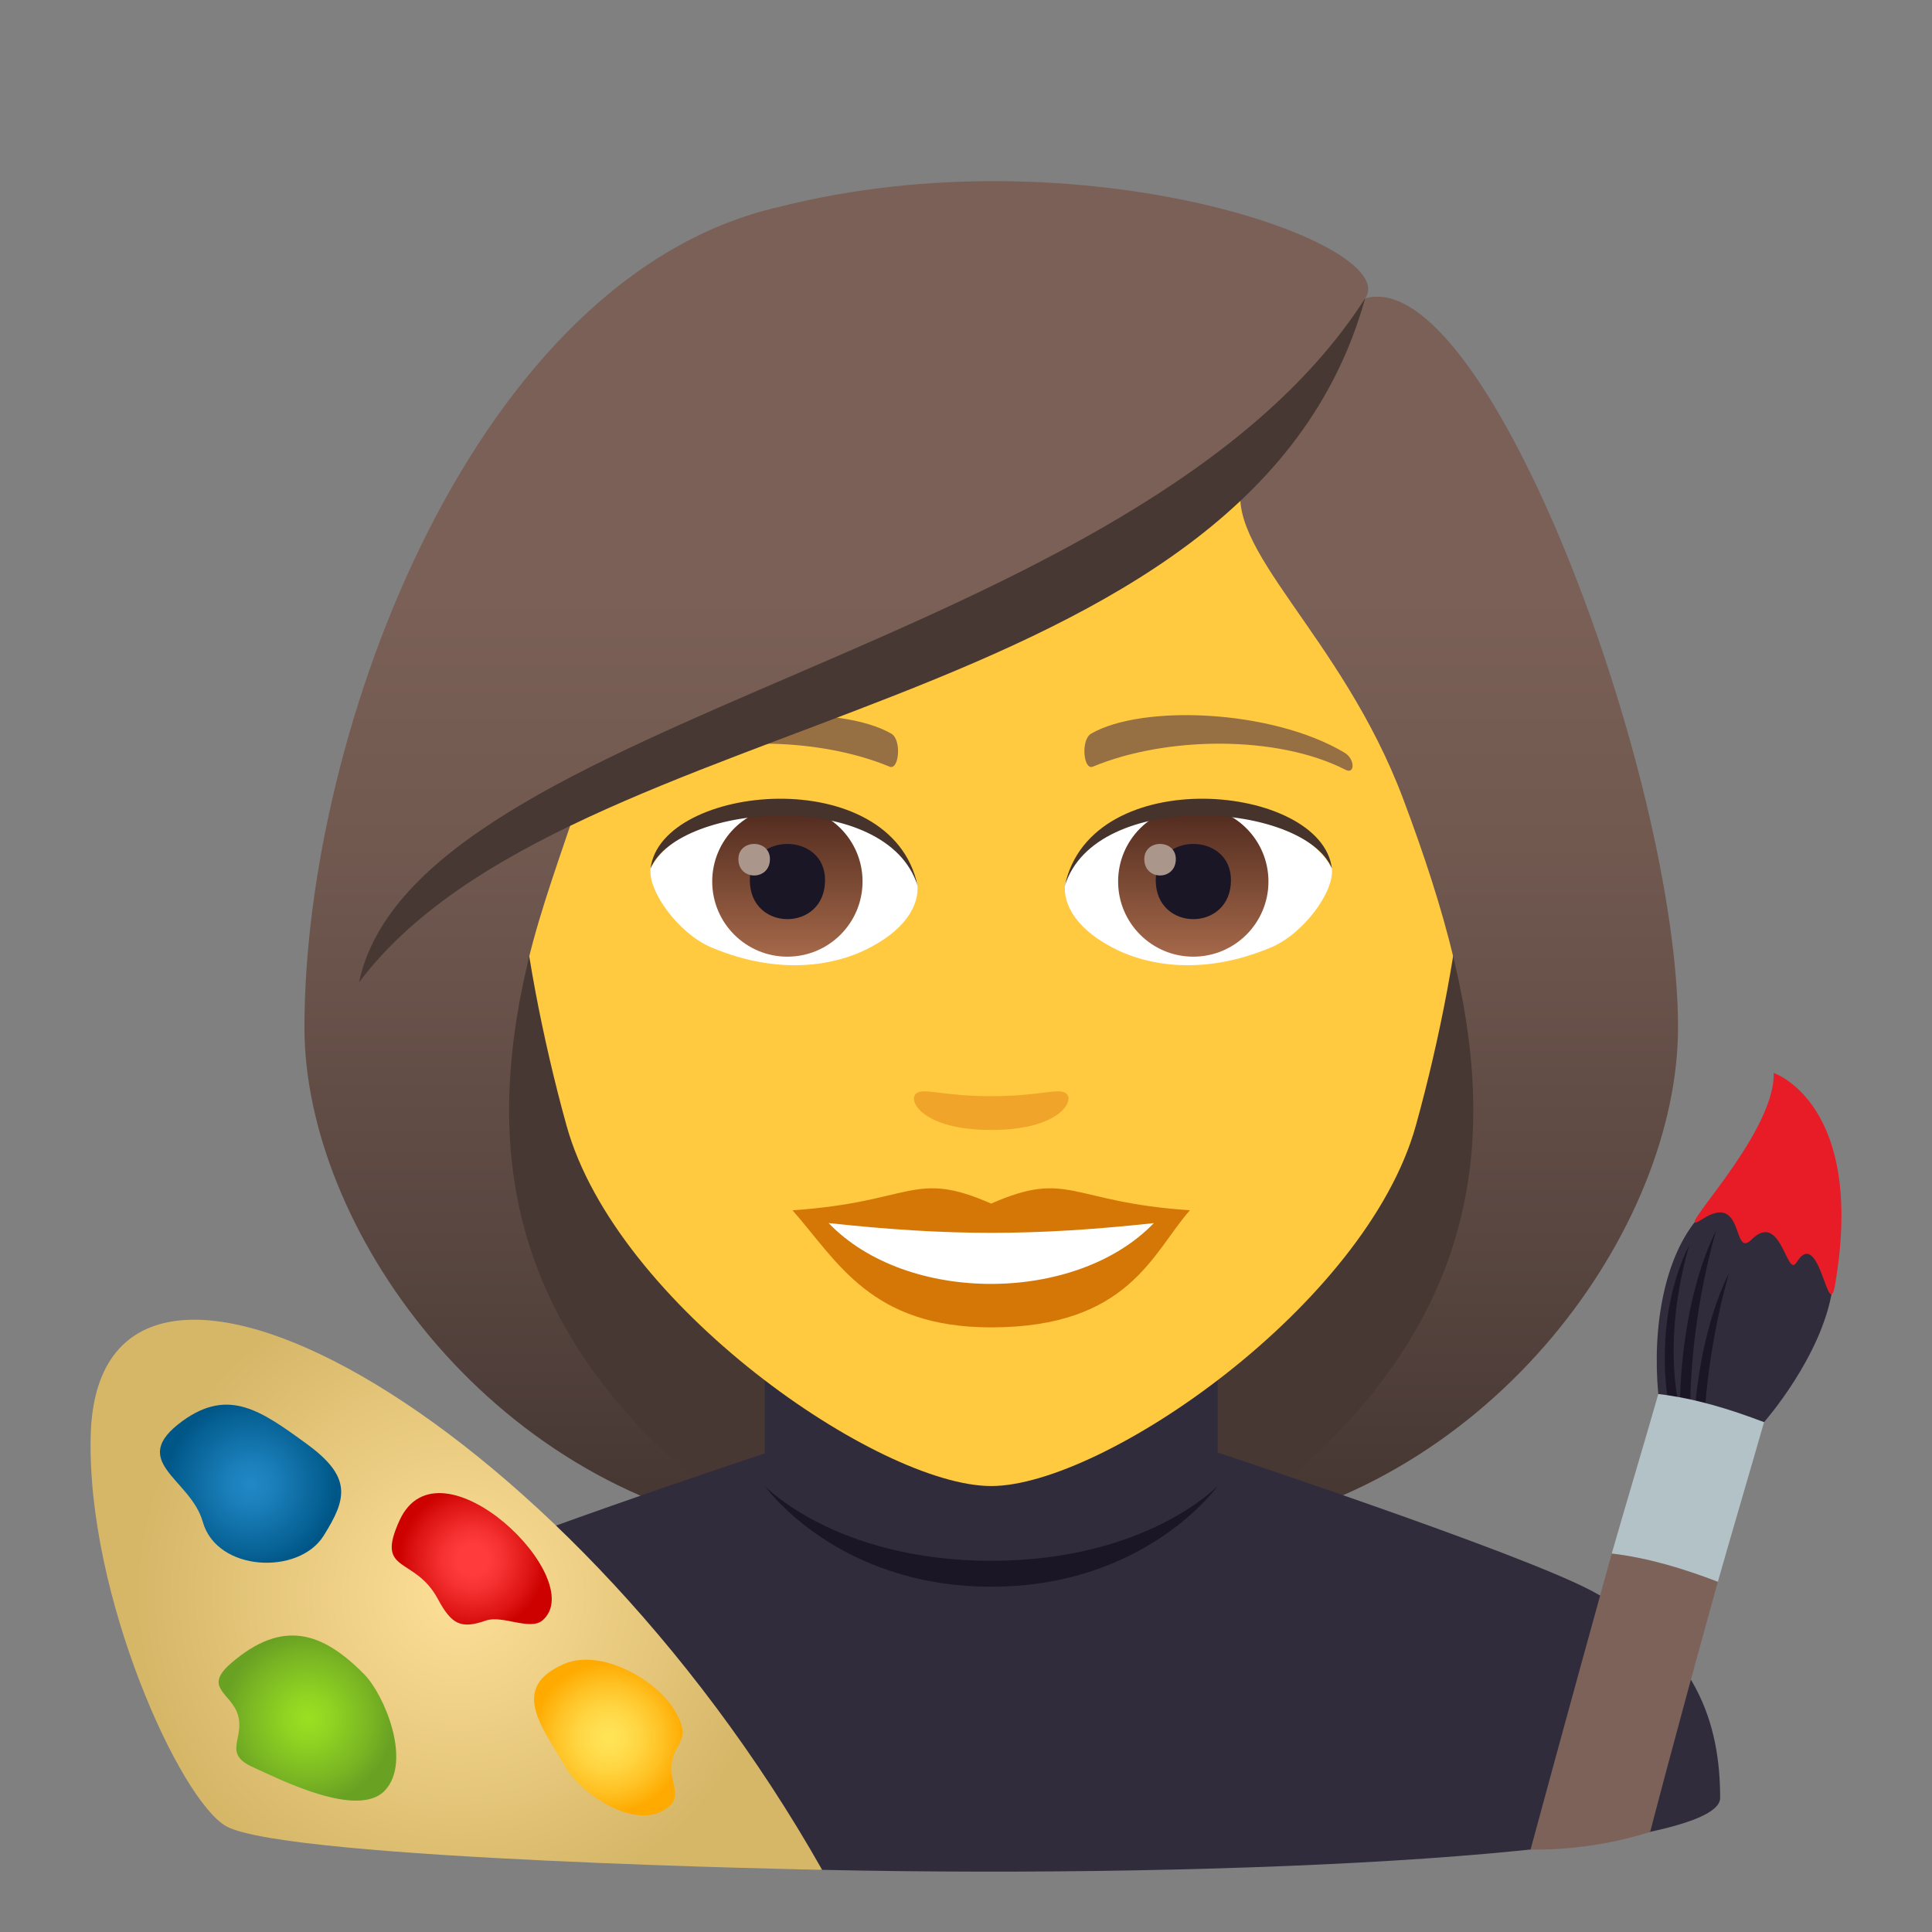 <svg xmlns="http://www.w3.org/2000/svg" xmlns:xlink="http://www.w3.org/1999/xlink" id="Layer_1" width="64" height="64" x="0" y="0" enable-background="new 0 0 64 64" version="1.1" viewBox="0 0 64 64" xml:space="preserve"><rect x="0" y="0" width="64" height="64" fill="#808080" stroke="none"/><path fill="#473834" d="M40.418,50.742c15.168-6.066,13.65-20.475,13.65-20.475H11.601c0,0-1.516,14.408,13.648,20.475	c0,0,3.035,0.76,7.584,0.76C37.385,51.502,40.418,50.742,40.418,50.742z"/><linearGradient id="SVGID_1_" x1="48.002" x2="48.002" y1="51.498" y2="6.115" gradientUnits="userSpaceOnUse"><stop offset=".05" style="stop-color:#473834"/><stop offset=".227" style="stop-color:#594640"/><stop offset=".52" style="stop-color:#715950"/><stop offset=".7" style="stop-color:#7a6056"/></linearGradient><path fill="url(#SVGID_1_)" d="M48.168,31.805c1.553,6.533,0.734,13-7.75,18.938c9.102-1.516,15.168-10.109,15.168-16.703	L48.168,31.805z"/><linearGradient id="SVGID_2_" x1="1763.145" x2="1763.145" y1="51.498" y2="6.115" gradientTransform="matrix(-1 0 0 1 1780.814 0)" gradientUnits="userSpaceOnUse"><stop offset=".05" style="stop-color:#473834"/><stop offset=".227" style="stop-color:#594640"/><stop offset=".52" style="stop-color:#715950"/><stop offset=".7" style="stop-color:#7a6056"/></linearGradient><path fill="url(#SVGID_2_)" d="M17.501,31.805c-1.551,6.533-0.732,13,7.752,18.938c-9.102-1.516-15.168-10.109-15.168-16.703	L17.501,31.805z"/><path fill="#302C3B" d="M12.967,52.718c2.417-1.288,12.774-4.708,12.774-4.708l14.186-0.029c0,0,10.427,3.441,12.829,4.734	c3.491,1.872,4.226,4.429,4.226,6.845c0,1.881-16.13,2.675-29.747,2.381L8.687,59.56C8.687,57.14,9.466,54.583,12.967,52.718z"/><path fill="#302C3B" d="M25.335,49.947c0,0,2.361,2.832,7.5,2.832c5.141,0,7.5-2.832,7.5-2.832v-8.035h-15V49.947z"/><path fill="#FFC940" d="M32.835,8.277c-11.006,0-16.307,8.961-15.645,20.485c0.137,2.316,0.781,5.658,1.576,8.52	c1.65,5.951,10.359,11.945,14.068,11.945c3.708,0,12.417-5.994,14.069-11.945c0.795-2.861,1.439-6.203,1.574-8.52	C49.141,17.238,43.842,8.277,32.835,8.277z"/><path fill="#D47706" d="M32.833,39.871c-2.578-1.135-2.6-0.045-6.58,0.221c1.494,1.697,2.594,3.879,6.578,3.879	c4.575,0,5.348-2.479,6.586-3.879C35.432,39.826,35.416,38.736,32.833,39.871z"/><path fill="#FFF" d="M27.449,40.516c2.6,2.705,8.206,2.668,10.772,0.002C34.219,40.947,31.451,40.947,27.449,40.516z"/><path fill="#966F42" d="M44.529,24.928c-2.391-1.424-6.68-1.6-8.377-0.629c-0.359,0.197-0.264,1.227,0.049,1.098	c2.42-1.008,6.107-1.059,8.379,0.107C44.885,25.658,44.893,25.135,44.529,24.928z"/><path fill="#966F42" d="M21.14,24.928c2.391-1.424,6.678-1.6,8.379-0.629c0.359,0.197,0.264,1.227-0.049,1.098	c-2.422-1.008-6.105-1.061-8.381,0.107C20.785,25.658,20.779,25.135,21.14,24.928z"/><path fill="#F0A429" d="M35.309,36.215c-0.262-0.184-0.877,0.098-2.475,0.098c-1.598,0-2.211-0.281-2.473-0.098	c-0.314,0.221,0.184,1.217,2.473,1.217C35.123,37.432,35.625,36.436,35.309,36.215z"/><path id="Path_154_" fill="#FFF" d="M30.386,29.252c0.094,0.727-0.4,1.59-1.77,2.238c-0.869,0.41-2.678,0.895-5.055-0.107	c-1.066-0.449-2.104-1.848-2.01-2.621C22.839,26.334,29.181,25.979,30.386,29.252z"/><linearGradient id="Oval_1_" x1="-424.453" x2="-424.453" y1="477.44" y2="478.199" gradientTransform="matrix(6.57 0 0 -6.57 2814.78 3168.528)" gradientUnits="userSpaceOnUse"><stop offset="0" style="stop-color:#a6694a"/><stop offset="1" style="stop-color:#4f2a1e"/></linearGradient><circle id="Oval_26_" cx="26.083" cy="29.201" r="2.49" fill="url(#Oval_1_)"/><path id="Path_148_" fill="#1A1626" d="M24.839,29.156c0,1.723,2.492,1.723,2.492,0C27.332,27.557,24.839,27.557,24.839,29.156z"/><path id="Path_147_" fill="#AB968C" d="M24.46,28.459c0,0.723,1.045,0.723,1.045,0C25.505,27.789,24.46,27.789,24.46,28.459z"/><path id="Path_146_" fill="#45332C" d="M30.398,29.348c-1.012-3.252-7.908-2.771-8.846-0.586	C21.9,25.963,29.537,25.225,30.398,29.348z"/><path id="Path_145_" fill="#FFF" d="M35.283,29.252c-0.092,0.727,0.402,1.59,1.771,2.238c0.869,0.41,2.678,0.895,5.055-0.107	c1.066-0.449,2.104-1.848,2.01-2.621C42.832,26.334,36.49,25.979,35.283,29.252z"/><linearGradient id="Oval_2_" x1="-425.105" x2="-425.105" y1="477.44" y2="478.199" gradientTransform="matrix(6.57 0 0 -6.57 2832.511 3168.528)" gradientUnits="userSpaceOnUse"><stop offset="0" style="stop-color:#a6694a"/><stop offset="1" style="stop-color:#4f2a1e"/></linearGradient><circle id="Oval_25_" cx="39.529" cy="29.201" r="2.49" fill="url(#Oval_2_)"/><path id="Path_144_" fill="#1A1626" d="M38.285,29.156c0,1.723,2.492,1.723,2.492,0C40.777,27.557,38.285,27.557,38.285,29.156z"/><path id="Path_143_" fill="#AB968C" d="M37.906,28.459c0,0.723,1.045,0.723,1.045,0C38.951,27.789,37.906,27.789,37.906,28.459z"/><path id="Path_142_" fill="#45332C" d="M35.273,29.348c1.01-3.25,7.902-2.785,8.846-0.586C43.77,25.963,36.135,25.225,35.273,29.348	z"/><linearGradient id="SVGID_3_" x1="32.836" x2="32.836" y1="51.501" y2="6.114" gradientUnits="userSpaceOnUse"><stop offset=".05" style="stop-color:#473834"/><stop offset=".227" style="stop-color:#594640"/><stop offset=".52" style="stop-color:#715950"/><stop offset=".7" style="stop-color:#7a6056"/></linearGradient><path fill="url(#SVGID_3_)" d="M45.221,9.884c1.258-1.793-9.387-5.582-19.438-3.023C15.744,9.16,10.085,24.201,10.085,34.039	c0.898,0.713,6.396-1.064,7.416-2.234c0.416-1.721,1.072-3.492,1.684-5.328c7.539-4.365,16.071-5.393,21.993-10.617	c-0.76,2.275,3.256,5.145,5.309,10.617c0.666,1.775,1.26,3.555,1.682,5.328c1.674,1.541,5.014,2.268,7.418,2.234	C55.586,25.719,49.244,8.724,45.221,9.884z"/><path fill="#473834" d="M11.892,32.543c6.945-9.248,29.44-8.621,33.329-22.659C37.67,21.666,13.791,23.654,11.892,32.543z"/><path fill="#302C3B" d="M58.436,47.111l-3.503-0.932c-0.208-2.227,0.206-4.598,1.369-5.887c1.43-1.584,4.971-1.26,4.396,2.424	C60.354,44.939,58.436,47.111,58.436,47.111z"/><path fill="#1A1626" d="M55.597,46.436l-0.345-0.076c0,0-0.506-2.668,0.708-5.121C55.068,44.344,55.597,46.436,55.597,46.436z"/><path fill="#1A1626" d="M55.995,46.521l-0.342-0.074c0,0-0.016-3.232,1.195-5.686C55.96,43.867,55.995,46.521,55.995,46.521z"/><path fill="#1A1626" d="M56.426,47.924l-0.344-0.076c0,0-0.014-3.23,1.197-5.684C56.389,45.268,56.426,47.924,56.426,47.924z"/><path fill="#E81C27" d="M58.756,35.543c0,0,3.058,1.014,2.035,7.006c-0.229,1.35-0.509-1.979-1.28-0.727	c-0.328,0.537-0.509-1.736-1.488-0.76c-0.656,0.654-0.211-1.594-1.63-0.676C55.15,41.188,58.815,37.635,58.756,35.543z"/><path fill="#7D625A" d="M50.702,61.267c0,0,1.199-4.435,2.689-9.804c2.104-1.229,3.515,0.936,3.515,0.936	c-1.491,5.369-2.241,8.283-2.241,8.283C52.579,61.356,50.702,61.267,50.702,61.267z"/><path fill="#B3C2C6" d="M58.436,47.111c-0.24,0.855-1.294,4.434-1.529,5.287c-1.135-0.434-2.3-0.791-3.515-0.936	c0.238-0.854,1.304-4.43,1.541-5.283C56.148,46.322,57.301,46.678,58.436,47.111z"/><radialGradient id="SVGID_4_" cx="18.414" cy="67.594" r="10.663" gradientTransform="matrix(1.006 0.026 -0.026 1 -1.577 -15.27)" gradientUnits="userSpaceOnUse"><stop offset="0" style="stop-color:#fddf98"/><stop offset="1" style="stop-color:#d6b768"/></radialGradient><path fill="url(#SVGID_4_)" d="M7.498,60.499c-1.531-0.852-4.633-7.651-4.493-12.954c0.242-9.171,15.595-0.872,24.229,14.396	C27.233,61.94,9.497,61.61,7.498,60.499z"/><radialGradient id="SVGID_5_" cx="18.85" cy="66.449" r="2.422" gradientTransform="matrix(1.006 0.026 -0.026 1 -1.577 -15.27)" gradientUnits="userSpaceOnUse"><stop offset=".212" style="stop-color:#ff3b3b"/><stop offset=".418" style="stop-color:#f63131"/><stop offset=".771" style="stop-color:#de1615"/><stop offset="1" style="stop-color:#cc0100"/></radialGradient><path fill="url(#SVGID_5_)" d="M13.237,50.362c-0.821,1.789,0.491,1.163,1.268,2.606c0.452,0.838,0.753,1.008,1.595,0.714	c0.543-0.189,1.462,0.349,1.874-0.007C19.546,52.313,14.56,47.48,13.237,50.362z"/><radialGradient id="SVGID_6_" cx="23.467" cy="72.227" r="2.507" gradientTransform="matrix(1.006 0.026 -0.026 1 -1.577 -15.27)" gradientUnits="userSpaceOnUse"><stop offset="0" style="stop-color:#ffe357"/><stop offset=".184" style="stop-color:#ffdf51"/><stop offset=".432" style="stop-color:#ffd440"/><stop offset=".716" style="stop-color:#ffc123"/><stop offset="1" style="stop-color:#fa0"/></radialGradient><path fill="url(#SVGID_6_)" d="M22.227,59.782c0.31-0.308-0.025-0.867,0.007-1.235c0.074-0.884,0.708-0.832,0.154-1.823	c-0.614-1.097-2.492-2.121-3.69-1.609c-1.831,0.785-0.755,2.07,0.035,3.423C19.291,59.493,21.243,60.768,22.227,59.782z"/><radialGradient id="SVGID_7_" cx="11.487" cy="64.141" r="2.807" gradientTransform="matrix(1.006 0.026 -0.026 1 -1.577 -15.27)" gradientUnits="userSpaceOnUse"><stop offset="0" style="stop-color:#2289c7"/><stop offset=".291" style="stop-color:#1a7eb9"/><stop offset=".842" style="stop-color:#066093"/><stop offset="1" style="stop-color:#005687"/></radialGradient><path fill="url(#SVGID_7_)" d="M10.719,50.876c0.772-1.23,0.954-1.944-0.562-3.047c-1.507-1.098-2.58-1.864-4.107-0.76	c-1.857,1.347,0.262,1.904,0.667,3.343C7.182,52.069,9.897,52.188,10.719,50.876z"/><radialGradient id="SVGID_8_" cx="13.574" cy="71.834" r="2.833" gradientTransform="matrix(1.006 0.026 -0.026 1 -1.577 -15.27)" gradientUnits="userSpaceOnUse"><stop offset="0" style="stop-color:#9be022"/><stop offset=".267" style="stop-color:#91d422"/><stop offset=".747" style="stop-color:#78b423"/><stop offset="1" style="stop-color:#69a123"/></radialGradient><path fill="url(#SVGID_8_)" d="M12.066,55.464c-1.364-1.383-2.686-1.862-4.415-0.365c-0.951,0.823,0.031,0.986,0.235,1.728	c0.218,0.781-0.526,1.262,0.509,1.721c0.784,0.346,3.469,1.741,4.367,0.753C13.645,58.328,12.731,56.139,12.066,55.464z"/><path fill="#1A1626" d="M32.835,51.703c-5.139,0-7.5-2.477-7.5-2.477s2.361,3.336,7.5,3.336c5.141,0,7.5-3.336,7.5-3.336	S37.977,51.703,32.835,51.703z"/></svg>